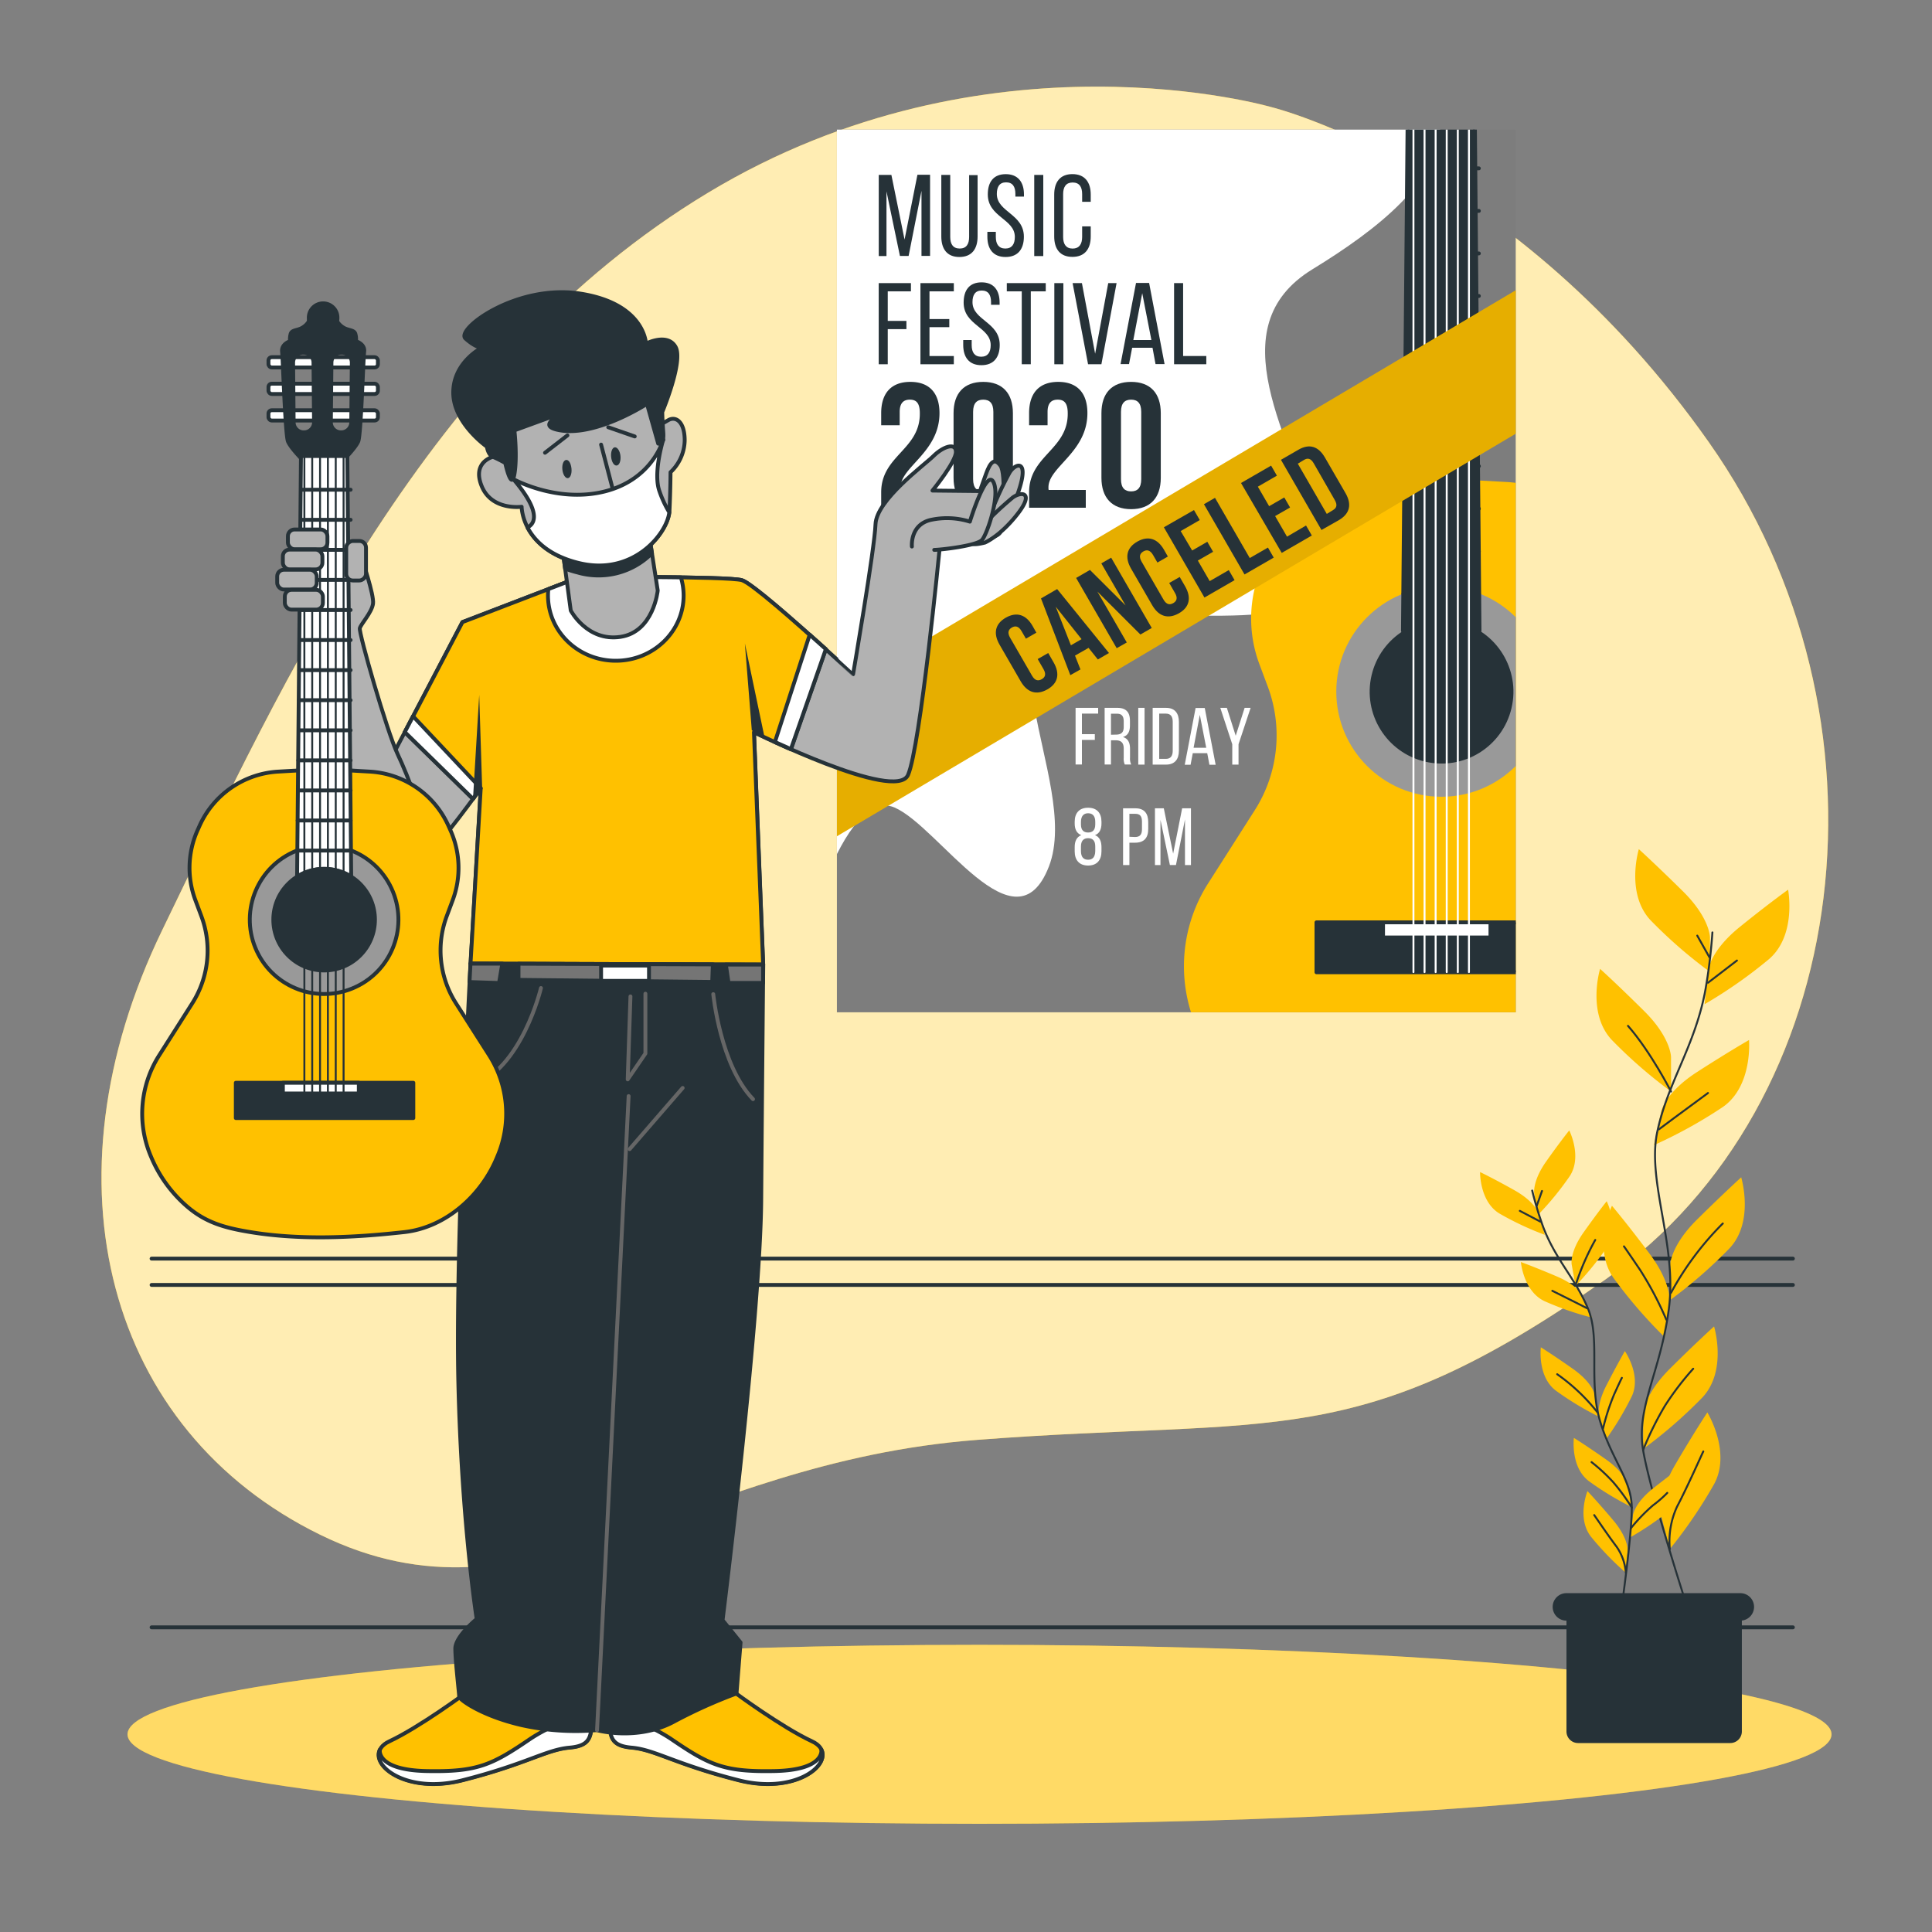 <svg xmlns="http://www.w3.org/2000/svg" xmlns:xlink="http://www.w3.org/1999/xlink" viewBox="0 0 500 500"><rect x="0" y="0" width="500" height="500" fill="#808080" stroke="none"/><defs><clipPath id="freepik--clip-path--inject-7"><rect x="216.59" y="33.55" width="175.68" height="228.43" style="fill:#7d7d7d"></rect></clipPath></defs><g id="freepik--background-simple--inject-7"><path d="M329.22,27.77s-73.45-21.63-146,22.12S73.73,175.21,42,240.67,27.85,370.24,82.82,397.17s92.77-18.6,170.17-24.54,98.14,3.72,162.63-41.6,76.76-145.46,26.59-216.64S329.22,27.77,329.22,27.77Z" style="fill:#FFC100"></path><path d="M329.22,27.77s-73.45-21.63-146,22.12S73.73,175.21,42,240.67,27.85,370.24,82.82,397.17s92.77-18.6,170.17-24.54,98.14,3.72,162.63-41.6,76.76-145.46,26.59-216.64S329.22,27.77,329.22,27.77Z" style="fill:#fff;opacity:0.7"></path></g><g id="freepik--Floor--inject-7"><ellipse cx="253.5" cy="448.84" rx="220.5" ry="23.16" style="fill:#FFC100"></ellipse><ellipse cx="253.5" cy="448.84" rx="220.5" ry="23.16" style="fill:#fff;opacity:0.4"></ellipse></g><g id="freepik--Poster--inject-7"><line x1="39.23" y1="421.15" x2="464" y2="421.15" style="fill:none;stroke:#263238;stroke-linecap:round;stroke-linejoin:round"></line><line x1="39.23" y1="332.54" x2="464" y2="332.54" style="fill:none;stroke:#263238;stroke-linecap:round;stroke-linejoin:round"></line><line x1="39.23" y1="325.73" x2="464" y2="325.73" style="fill:none;stroke:#263238;stroke-linecap:round;stroke-linejoin:round"></line><rect x="216.59" y="33.55" width="175.68" height="228.43" style="fill:#7d7d7d"></rect><g style="clip-path:url(#freepik--clip-path--inject-7)"><path d="M339.66,69.69c16.81-10.3,33.27-23.07,33.12-37.74H213.41V228.24c3.65-9.3,10.41-22.62,18.14-19.24,11.61,5.08,31.2,37.73,39.91,15.24s-23.22-65.3,13.78-65.3,64.58,5.08,56.6-20.32S315,84.79,339.66,69.69Z" style="fill:#fff"></path><path d="M235.15,66.24H232.9l-3.48-16.71V66.27h-2v-21h3.27L234.1,62l3.33-16.77h3.27v21h-2.22V49.38Z" style="fill:#263238"></path><path d="M245.92,61.32c0,1.89.75,3,2.46,3s2.43-1.14,2.43-3v-16H253V61.2c0,3.18-1.47,5.31-4.71,5.31s-4.68-2.13-4.68-5.31V45.27h2.31Z" style="fill:#263238"></path><path d="M265,50.31v.57h-2.22v-.69c0-1.89-.72-3-2.4-3s-2.4,1.11-2.4,3c0,4.71,7,5.16,7,11.07,0,3.18-1.53,5.25-4.74,5.25s-4.71-2.07-4.71-5.25V60h2.19v1.32c0,1.89.78,3,2.46,3s2.46-1.11,2.46-3c0-4.68-7-5.13-7-11,0-3.24,1.5-5.25,4.65-5.25S265,47.13,265,50.31Z" style="fill:#263238"></path><path d="M270,45.27v21h-2.34v-21Z" style="fill:#263238"></path><path d="M282.28,50.34v1.89h-2.22v-2c0-1.89-.75-3-2.46-3s-2.46,1.14-2.46,3v11.1c0,1.89.78,3,2.46,3s2.46-1.14,2.46-3V58.59h2.22V61.2c0,3.18-1.5,5.28-4.74,5.28s-4.71-2.1-4.71-5.28V50.34c0-3.18,1.5-5.28,4.71-5.28S282.28,47.16,282.28,50.34Z" style="fill:#263238"></path><path d="M234.58,83.05v2.13h-4.83v9.09h-2.34v-21h8.34V75.4h-6v7.65Z" style="fill:#263238"></path><path d="M245.68,82.57v2.1h-5.13v7.47h6.3v2.13h-8.64v-21h8.64V75.4h-6.3v7.17Z" style="fill:#263238"></path><path d="M258.7,78.31v.57h-2.22v-.69c0-1.89-.72-3-2.4-3s-2.4,1.11-2.4,3c0,4.71,7.05,5.16,7.05,11.07,0,3.18-1.53,5.25-4.74,5.25s-4.71-2.07-4.71-5.25V88h2.19v1.32c0,1.89.78,3,2.46,3s2.46-1.11,2.46-3c0-4.68-7-5.13-7-11,0-3.24,1.5-5.25,4.65-5.25S258.7,75.13,258.7,78.31Z" style="fill:#263238"></path><path d="M264.43,94.27V75.4h-3.87V73.27h10.08V75.4h-3.87V94.27Z" style="fill:#263238"></path><path d="M275.2,73.27v21h-2.34v-21Z" style="fill:#263238"></path><path d="M280,73.27l3.42,18.27,3.39-18.27h2.16l-3.93,21h-3.45l-4-21Z" style="fill:#263238"></path><path d="M293,90l-.81,4.23H290l4-21h3.39l4,21h-2.34L298.27,90Zm.3-2h4.68l-2.37-12.12Z" style="fill:#263238"></path><path d="M303.85,94.27v-21h2.34V92.14h6v2.13Z" style="fill:#263238"></path><path d="M235.46,103.43c-1.61,0-2.62.87-2.62,3.17v3.45h-4.79v-3.13c0-5.15,2.58-8.09,7.55-8.09s7.54,2.94,7.54,8.09c0,10.12-10.07,13.9-10.07,19.19a4,4,0,0,0,0,.69h9.57v4.6H228.05v-4c0-9.48,10-11,10-20.33C238.08,104.21,237.07,103.43,235.46,103.43Z" style="fill:#263238"></path><path d="M246.78,106.92c0-5.15,2.71-8.09,7.68-8.09s7.68,2.94,7.68,8.09v16.75c0,5.15-2.71,8.1-7.68,8.1s-7.68-3-7.68-8.1ZM251.84,124c0,2.3,1,3.17,2.62,3.17s2.62-.87,2.62-3.17V106.6c0-2.3-1-3.17-2.62-3.17s-2.62.87-2.62,3.17Z" style="fill:#263238"></path><path d="M273.73,103.43c-1.61,0-2.62.87-2.62,3.17v3.45h-4.78v-3.13c0-5.15,2.57-8.09,7.54-8.09s7.55,2.94,7.55,8.09c0,10.12-10.08,13.9-10.08,19.19a3.21,3.21,0,0,0,.05.69H281v4.6H266.33v-4c0-9.48,10-11,10-20.33C276.35,104.21,275.34,103.43,273.73,103.43Z" style="fill:#263238"></path><path d="M285.05,106.92c0-5.15,2.71-8.09,7.68-8.09s7.68,2.94,7.68,8.09v16.75c0,5.15-2.71,8.1-7.68,8.1s-7.68-3-7.68-8.1ZM290.11,124c0,2.3,1,3.17,2.62,3.17s2.62-.87,2.62-3.17V106.6c0-2.3-1-3.17-2.62-3.17s-2.62.87-2.62,3.17Z" style="fill:#263238"></path><path d="M433.45,228.61l-12.1-19a36,36,0,0,1-3.35-32l2.17-5.81a33.69,33.69,0,0,0-.87-25.67l-.75-1.65a33.67,33.67,0,0,0-28.75-19.75L376.09,124H370l-13.71.79a33.67,33.67,0,0,0-28.75,19.75l-.75,1.65a33.69,33.69,0,0,0-.87,25.67l2.17,5.81a36,36,0,0,1-3.35,32l-12.11,19a39.85,39.85,0,0,0-3.17,36.69l.22.53a48.89,48.89,0,0,0,13.41,18.38c6.57,5.56,13.17,7.49,21.64,9,18.83,3.27,38.8,2.31,57.73.2,15.25-1.7,28.36-13.54,34-27.54l.22-.53A39.84,39.84,0,0,0,433.45,228.61Z" style="fill:#FFC100"></path><circle cx="373.04" cy="178.99" r="27.21" style="fill:#999"></circle><path d="M384.7-32.83a6.86,6.86,0,0,0-.16-2.49c-.33-1.83-2.82-1.33-4.65-2.66a6.88,6.88,0,0,1-2.05-2.1,6.4,6.4,0,0,0,.08-.89,5.45,5.45,0,0,0-5.23-5.64A5.46,5.46,0,0,0,367.46-41a6,6,0,0,0,.08.86A6.78,6.78,0,0,1,365.47-38c-1.82,1.33-4.31.83-4.65,2.66a6.86,6.86,0,0,0-.16,2.49s-3.32,1-3,3.82,1.16,30.37,2.16,32.86,6.47,8.14,8.46,9.63c1.25.94,3.15.7,4.39.39,1.25.31,3.14.55,4.39-.39,2-1.49,7.47-7.14,8.46-9.63s1.83-30,2.16-32.86S384.7-32.83,384.7-32.83ZM365.75.53h-.15a3.65,3.65,0,0,1-3.69-3.61l-.2-21.87a3.64,3.64,0,0,1,3.61-3.68h.15A3.66,3.66,0,0,1,369.16-25l.21,21.86A3.66,3.66,0,0,1,365.75.53ZM383-3.08A3.65,3.65,0,0,1,379.27.53h-.15a3.65,3.65,0,0,1-3.61-3.69l.2-21.86a3.66,3.66,0,0,1,3.69-3.62h.15a3.64,3.64,0,0,1,3.62,3.68Z" style="fill:#263238;stroke:#263238;stroke-linecap:round;stroke-linejoin:round"></path><path d="M373,160.39a18.5,18.5,0,0,1,9.9,2.87l-1.41-154h-17l-1.41,154A18.5,18.5,0,0,1,373,160.39Z" style="fill:#263238;stroke:#263238;stroke-linecap:round;stroke-linejoin:round"></path><circle cx="373.04" cy="178.99" r="18.6" transform="translate(113.74 501.41) rotate(-76.82)" style="fill:#263238"></circle><rect x="340.7" y="238.7" width="65" height="12.92" style="fill:#263238;stroke:#263238;stroke-linecap:round;stroke-linejoin:round"></rect><rect x="357.93" y="238.7" width="27.8" height="3.92" style="fill:#fff;stroke:#263238;stroke-linecap:round;stroke-linejoin:round"></rect><line x1="364.7" y1="21.55" x2="382.73" y2="21.55" style="fill:none;stroke:#263238;stroke-linecap:round;stroke-linejoin:round"></line><line x1="364.57" y1="32.56" x2="382.73" y2="32.56" style="fill:none;stroke:#263238;stroke-linecap:round;stroke-linejoin:round"></line><line x1="364.45" y1="43.57" x2="382.73" y2="43.57" style="fill:none;stroke:#263238;stroke-linecap:round;stroke-linejoin:round"></line><line x1="364.33" y1="54.58" x2="382.73" y2="54.58" style="fill:none;stroke:#263238;stroke-linecap:round;stroke-linejoin:round"></line><line x1="364.21" y1="65.59" x2="382.73" y2="65.59" style="fill:none;stroke:#263238;stroke-linecap:round;stroke-linejoin:round"></line><line x1="364.08" y1="76.6" x2="382.73" y2="76.6" style="fill:none;stroke:#263238;stroke-linecap:round;stroke-linejoin:round"></line><line x1="363.96" y1="87.61" x2="382.73" y2="87.61" style="fill:none;stroke:#263238;stroke-linecap:round;stroke-linejoin:round"></line><line x1="363.84" y1="98.62" x2="382.73" y2="98.62" style="fill:none;stroke:#263238;stroke-linecap:round;stroke-linejoin:round"></line><line x1="363.72" y1="109.63" x2="382.73" y2="109.63" style="fill:none;stroke:#263238;stroke-linecap:round;stroke-linejoin:round"></line><line x1="363.59" y1="120.64" x2="382.73" y2="120.64" style="fill:none;stroke:#263238;stroke-linecap:round;stroke-linejoin:round"></line><line x1="363.47" y1="131.65" x2="382.73" y2="131.65" style="fill:none;stroke:#263238;stroke-linecap:round;stroke-linejoin:round"></line><line x1="363.35" y1="142.67" x2="382.73" y2="142.67" style="fill:none;stroke:#263238;stroke-linecap:round;stroke-linejoin:round"></line><line x1="363.22" y1="153.68" x2="382.73" y2="153.68" style="fill:none;stroke:#263238;stroke-linecap:round;stroke-linejoin:round"></line><line x1="365.8" y1="9.77" x2="365.8" y2="251.58" style="fill:none;stroke:#fff;stroke-linecap:round;stroke-linejoin:round;stroke-width:0.5px"></line><line x1="368.67" y1="9.77" x2="368.67" y2="251.58" style="fill:none;stroke:#fff;stroke-linecap:round;stroke-linejoin:round;stroke-width:0.5px"></line><line x1="371.54" y1="9.77" x2="371.54" y2="251.58" style="fill:none;stroke:#fff;stroke-linecap:round;stroke-linejoin:round;stroke-width:0.5px"></line><line x1="374.41" y1="9.77" x2="374.41" y2="251.58" style="fill:none;stroke:#fff;stroke-linecap:round;stroke-linejoin:round;stroke-width:0.5px"></line><line x1="377.28" y1="9.77" x2="377.28" y2="251.58" style="fill:none;stroke:#fff;stroke-linecap:round;stroke-linejoin:round;stroke-width:0.5px"></line><line x1="380.16" y1="9.77" x2="380.16" y2="251.58" style="fill:none;stroke:#fff;stroke-linecap:round;stroke-linejoin:round;stroke-width:0.5px"></line><path d="M283.34,190v1.49H280v6.36h-1.64V183.19h5.84v1.49H280V190Z" style="fill:#fff"></path><path d="M289.16,183.19c2.31,0,3.27,1.17,3.27,3.36v1.19c0,1.62-.56,2.63-1.82,3,1.34.4,1.84,1.49,1.84,3.06v2.29a3.58,3.58,0,0,0,.3,1.76h-1.66a3.81,3.81,0,0,1-.27-1.78v-2.31c0-1.66-.78-2.18-2.15-2.18h-1.15v6.27h-1.64V183.19Zm-.42,6.93c1.3,0,2.08-.42,2.08-2v-1.41c0-1.32-.49-2-1.7-2h-1.6v5.44Z" style="fill:#fff"></path><path d="M296.21,183.19v14.69h-1.63V183.19Z" style="fill:#fff"></path><path d="M301.76,183.19c2.28,0,3.34,1.38,3.34,3.65v7.41c0,2.25-1.06,3.63-3.34,3.63h-3.45V183.19Zm0,13.2c1.17,0,1.74-.73,1.74-2.08v-7.55c0-1.35-.57-2.08-1.77-2.08H300v11.71Z" style="fill:#fff"></path><path d="M308.69,194.92l-.57,3h-1.51l2.81-14.69h2.37l2.82,14.69H313l-.57-3Zm.21-1.4h3.27L310.51,185Z" style="fill:#fff"></path><path d="M318.91,192.61l-3.1-9.42h1.7l2.29,7.22,2.31-7.22h1.55l-3.13,9.42v5.27h-1.62Z" style="fill:#fff"></path><path d="M285.06,212.67v.46c0,1.49-.52,2.59-1.68,3,1.22.48,1.68,1.63,1.68,3.1v1.1c0,2.26-1.17,3.67-3.46,3.67s-3.47-1.41-3.47-3.67v-1.1c0-1.49.47-2.6,1.7-3.1-1.19-.46-1.7-1.54-1.7-3v-.46c0-2.27,1.2-3.63,3.47-3.63S285.06,210.4,285.06,212.67Zm-5.31,0v.72c0,1.43.69,2.06,1.85,2.06s1.85-.63,1.85-2.06v-.72c0-1.51-.7-2.2-1.85-2.2S279.75,211.2,279.75,212.71Zm0,6.37v1.23c0,1.52.67,2.23,1.85,2.23s1.82-.71,1.85-2.23v-1.23c0-1.43-.63-2.12-1.85-2.12S279.75,217.65,279.75,219.08Z" style="fill:#fff"></path><path d="M293.86,209.19c2.31,0,3.3,1.36,3.3,3.59v1.76c0,2.33-1.09,3.55-3.42,3.55h-1.45v5.79h-1.64V209.19Zm-.12,7.43c1.21,0,1.8-.57,1.8-2v-2c0-1.34-.48-2-1.68-2h-1.57v5.94Z" style="fill:#fff"></path><path d="M304.34,223.86h-1.57l-2.44-11.69v11.71H298.9V209.19h2.29l2.42,11.73,2.33-11.73h2.28v14.69h-1.55V212.06Z" style="fill:#fff"></path><rect x="173.86" y="132.09" width="254.69" height="31.93" transform="matrix(0.86, -0.51, 0.51, 0.86, -33.41, 174.01)" style="fill:#FFC100"></rect><rect x="173.86" y="132.09" width="254.69" height="31.93" transform="matrix(0.86, -0.51, 0.51, 0.86, -33.41, 174.01)" style="opacity:0.1"></rect><path d="M271.28,169l1.39,2.42c1.68,2.91,1.19,5.41-1.62,7s-5.22.8-6.9-2.11l-5.46-9.46c-1.68-2.91-1.18-5.41,1.62-7s5.22-.8,6.9,2.11l1,1.77-2.7,1.56-1.13-1.95c-.75-1.3-1.6-1.46-2.51-.94s-1.2,1.35-.45,2.65l5.67,9.82c.75,1.3,1.6,1.43,2.51.91s1.2-1.32.45-2.62l-1.5-2.6Z" style="fill:#263238"></path><path d="M287,169l-2.88,1.67-2.4-3-3.51,2,1.41,3.58L277,174.73l-7.59-19.86,4.18-2.42Zm-9.85-2,2.75-1.59-6.68-8.4Z" style="fill:#263238"></path><path d="M284,153.1l7.61,13.17L289,167.75l-10.5-18.18,3.58-2.07,9.22,9.19-6.28-10.89,2.55-1.47,10.5,18.19-2.94,1.69Z" style="fill:#263238"></path><path d="M305.31,149.32l1.39,2.41c1.68,2.91,1.19,5.42-1.62,7s-5.22.79-6.9-2.12l-5.46-9.45c-1.68-2.91-1.18-5.41,1.62-7s5.22-.8,6.9,2.11l1,1.76-2.7,1.56-1.12-1.94c-.75-1.3-1.61-1.47-2.52-.94s-1.2,1.35-.45,2.65l5.67,9.82c.75,1.29,1.6,1.43,2.51.91s1.21-1.33.46-2.62l-1.5-2.6Z" style="fill:#263238"></path><path d="M308.53,142.47l3.92-2.26,1.5,2.59L310,145.07l3.07,5.32,4.94-2.85,1.5,2.6-7.8,4.5-10.5-18.18L309,132l1.5,2.59-4.94,2.85Z" style="fill:#263238"></path><path d="M311.58,130.49l2.86-1.65,9,15.58,4.7-2.71,1.5,2.6-7.56,4.36Z" style="fill:#263238"></path><path d="M328.45,131l3.92-2.26,1.5,2.6L330,133.56l3.08,5.33L338,136l1.5,2.59-7.79,4.5L321.17,125l7.79-4.5,1.5,2.6-4.93,2.85Z" style="fill:#263238"></path><path d="M331.51,119l4.52-2.61c2.86-1.65,5.17-.88,6.85,2l5.32,9.2c1.68,2.91,1.19,5.3-1.67,7L342,137.16Zm4.36,1,7.5,13L345,132c.91-.53,1.18-1.31.43-2.61L340,119.92c-.75-1.3-1.56-1.45-2.47-.92Z" style="fill:#263238"></path></g></g><g id="freepik--Plants--inject-7"><path d="M442.54,242.58s0-5-7-11.91-11.41-10.91-11.41-10.91-3.47,11.41,3,18.36a122.33,122.33,0,0,0,15.38,13.39Z" style="fill:#FFC100"></path><path d="M432.46,273.56s0-5-6.95-11.9-11.41-10.92-11.41-10.92-3.47,11.41,3,18.36a122.33,122.33,0,0,0,15.38,13.39Z" style="fill:#FFC100"></path><path d="M442.1,251s.52-4.93,8.16-11.11,12.5-9.64,12.5-9.64,2.25,11.71-4.9,17.93a121.52,121.52,0,0,1-16.7,11.7Z" style="fill:#FFC100"></path><path d="M429.92,287.62s1-4.85,9.29-10.19,13.44-8.28,13.44-8.28,1,11.88-6.75,17.32a122.13,122.13,0,0,1-17.85,9.88Z" style="fill:#FFC100"></path><path d="M432.21,327.51s0-5,7-11.91,11.41-10.91,11.41-10.91,3.47,11.41-3,18.35a121.9,121.9,0,0,1-15.38,13.4Z" style="fill:#FFC100"></path><path d="M432.1,337.25s.7-4.92-5.18-12.78-9.75-12.42-9.75-12.42-5.06,10.8.34,18.59a122.21,122.21,0,0,0,13.32,15.44Z" style="fill:#FFC100"></path><path d="M425.25,366.1s0-5,6.94-11.9,11.41-10.92,11.41-10.92,3.48,11.41-3,18.36A122.33,122.33,0,0,1,425.25,375Z" style="fill:#FFC100"></path><path d="M429.89,392.26s-1.26-4.79,3.7-13.27,8.27-13.45,8.27-13.45,6.25,10.16,1.77,18.51a122.27,122.27,0,0,1-11.48,16.85Z" style="fill:#FFC100"></path><path d="M443.17,241.31a140.51,140.51,0,0,1-1.91,15.4c-2.74,14.19-9.6,23.34-12.35,36.15s5.14,29.32,3,45.77-8.52,25.61-6.69,36.59,11.44,40.72,11.44,40.72" style="fill:none;stroke:#263238;stroke-linecap:round;stroke-linejoin:round;stroke-width:0.5px"></path><line x1="442.03" y1="254.33" x2="449.52" y2="248.58" style="fill:none;stroke:#263238;stroke-linecap:round;stroke-linejoin:round;stroke-width:0.5px"></line><line x1="442.38" y1="247.71" x2="439.25" y2="242.14" style="fill:none;stroke:#263238;stroke-linecap:round;stroke-linejoin:round;stroke-width:0.5px"></line><path d="M429.33,292.27s6.26-4.7,12.7-9.4" style="fill:none;stroke:#263238;stroke-linecap:round;stroke-linejoin:round;stroke-width:0.5px"></path><path d="M432.46,282.49s-5.22-10.24-11.14-17" style="fill:none;stroke:#263238;stroke-linecap:round;stroke-linejoin:round;stroke-width:0.5px"></path><path d="M432.46,334.57a77.31,77.31,0,0,1,13.4-17.93" style="fill:none;stroke:#263238;stroke-linecap:round;stroke-linejoin:round;stroke-width:0.5px"></path><path d="M431.24,341.53a86.91,86.91,0,0,0-6.79-12.88c-3.65-5.4-4.17-6.09-4.17-6.09" style="fill:none;stroke:#263238;stroke-linecap:round;stroke-linejoin:round;stroke-width:0.5px"></path><path d="M425.25,375.22a83,83,0,0,1,5.64-11.41,73.9,73.9,0,0,1,7.31-9.58" style="fill:none;stroke:#263238;stroke-linecap:round;stroke-linejoin:round;stroke-width:0.5px"></path><path d="M432.15,400.9a21.3,21.3,0,0,1,1.88-11c2.61-5,5.57-11.66,6.78-14.27" style="fill:none;stroke:#263238;stroke-linecap:round;stroke-linejoin:round;stroke-width:0.5px"></path><path d="M397.06,308.85s-.54-3.11,3.06-8.22,6-8.08,6-8.08,3.42,6.78.13,11.83A77.32,77.32,0,0,1,398,314.45Z" style="fill:#FFC100"></path><path d="M406.74,327.19s-.54-3.12,3.07-8.22,6-8.09,6-8.09,3.41,6.78.12,11.84a77.65,77.65,0,0,1-8.19,10.06Z" style="fill:#FFC100"></path><path d="M398.25,314.1s-.86-3-6.32-6.07-8.89-4.7-8.89-4.7-.14,7.59,5,10.72a77.51,77.51,0,0,0,11.75,5.52Z" style="fill:#FFC100"></path><path d="M409.86,335.72s-1.18-2.92-6.93-5.37-9.33-3.74-9.33-3.74.66,7.56,6.12,10.13A77.52,77.52,0,0,0,412,341Z" style="fill:#FFC100"></path><path d="M412.75,361s-.54-3.11-5.64-6.71-8.34-5.61-8.34-5.61-.94,7.53,3.85,11.19a78.29,78.29,0,0,0,11.1,6.73Z" style="fill:#FFC100"></path><path d="M413.88,367.08s-1-3,1.87-8.57,4.76-8.85,4.76-8.85,4.34,6.22,1.8,11.7a78.15,78.15,0,0,1-6.67,11.13Z" style="fill:#FFC100"></path><path d="M422.6,392.17s.36-3.13,5.25-7,8-6.07,8-6.07,1.37,7.46-3.21,11.39a77.64,77.64,0,0,1-10.7,7.35Z" style="fill:#FFC100"></path><path d="M421.31,384.43s-.54-3.11-5.65-6.71-8.34-5.6-8.34-5.6-.94,7.53,3.86,11.18a77.23,77.23,0,0,0,11.1,6.73Z" style="fill:#FFC100"></path><path d="M421.24,401.34s.27-3.14-3.76-7.92-6.65-7.53-6.65-7.53-2.82,7,.9,11.79a77.71,77.71,0,0,0,9,9.33Z" style="fill:#FFC100"></path><path d="M396.53,308.12a90.66,90.66,0,0,0,2.86,9.46c3.26,8.59,8.56,13.59,11.67,21.32s0,18.94,3.07,29,8.12,15.14,8.17,22.22-2.75,26.78-2.75,26.78" style="fill:none;stroke:#263238;stroke-linecap:round;stroke-linejoin:round;stroke-width:0.5px"></path><line x1="398.65" y1="316.16" x2="393.33" y2="313.37" style="fill:none;stroke:#263238;stroke-linecap:round;stroke-linejoin:round;stroke-width:0.5px"></line><line x1="397.71" y1="312.05" x2="399.07" y2="308.22" style="fill:none;stroke:#263238;stroke-linecap:round;stroke-linejoin:round;stroke-width:0.5px"></line><path d="M410.74,338.58s-4.44-2.27-9-4.52" style="fill:none;stroke:#263238;stroke-linecap:round;stroke-linejoin:round;stroke-width:0.5px"></path><path d="M407.71,332.78a63.28,63.28,0,0,1,5.14-11.88" style="fill:none;stroke:#263238;stroke-linecap:round;stroke-linejoin:round;stroke-width:0.5px"></path><path d="M413.36,365.44A49.35,49.35,0,0,0,403,355.65" style="fill:none;stroke:#263238;stroke-linecap:round;stroke-linejoin:round;stroke-width:0.5px"></path><path d="M414.88,369.67a56.61,56.61,0,0,1,2.86-8.81c1.71-3.78,2-4.27,2-4.27" style="fill:none;stroke:#263238;stroke-linecap:round;stroke-linejoin:round;stroke-width:0.5px"></path><path d="M422.06,395.52a45.78,45.78,0,0,1,5.72-5.93,31,31,0,0,0,3.71-3.23" style="fill:none;stroke:#263238;stroke-linecap:round;stroke-linejoin:round;stroke-width:0.5px"></path><path d="M422.3,390.15a53.13,53.13,0,0,0-4.78-6.54,46,46,0,0,0-5.62-5.21" style="fill:none;stroke:#263238;stroke-linecap:round;stroke-linejoin:round;stroke-width:0.5px"></path><path d="M420.76,407a13.48,13.48,0,0,0-2.37-6.69c-2.18-2.88-4.76-6.71-5.81-8.21" style="fill:none;stroke:#263238;stroke-linecap:round;stroke-linejoin:round;stroke-width:0.5px"></path><path d="M405.36,413.49h45.43a0,0,0,0,1,0,0v34.61a3,3,0,0,1-3,3H408.4a3,3,0,0,1-3-3V413.49A0,0,0,0,1,405.36,413.49Z" style="fill:#263238"></path><path d="M450.39,419.42h-45a3.56,3.56,0,0,1-3.56-3.56h0a3.55,3.55,0,0,1,3.56-3.55h45a3.55,3.55,0,0,1,3.56,3.55h0A3.56,3.56,0,0,1,450.39,419.42Z" style="fill:#263238"></path></g><g id="freepik--Character--inject-7"><path d="M150,149.36,119.68,161,96.19,205.83s.27,11.61,5.54,14,7.13,1.85,9.5.53S124.43,204,124.43,204l-2.64,45.39,75.73.26-2.38-60.16s36.68,18.21,39.85,11.08S243.17,142,243.17,142s15.2-2,15.73-4.36,1.58-15,0-17.15-2.64-.79-3.7,2.11-1.58,4.49-1.58,4.49l-12.3-.13s6.07-7.39,6.07-10-3.43-1.31-5.81,1.06-14.77,11.35-15,17.68-5.8,38.79-5.8,38.79S195.67,151.21,192,150.15,150,149.36,150,149.36Z" style="fill:#b2b2b2;stroke:#263238;stroke-linecap:round;stroke-linejoin:round"></path><path d="M192,150.15c-3.7-1.05-42-.79-42-.79L119.68,161l-14.92,28.49,17.65,17.28c1.21-1.64,2-2.76,2-2.76l-2.64,45.39,75.73.26-2.38-60.16s4.06,2,9.58,4.43l9-25.87C206,161.07,194.4,150.84,192,150.15Z" style="fill:#FFC100;stroke:#263238;stroke-linecap:round;stroke-linejoin:round"></path><path d="M150,149.36l-8.09,3.1a14.93,14.93,0,0,0-.09,1.65c0,9.33,7.86,16.89,17.55,16.89s17.55-7.56,17.55-16.89a16.4,16.4,0,0,0-.7-4.68C164.29,149.26,150,149.36,150,149.36Z" style="fill:#fff;stroke:#263238;stroke-linecap:round;stroke-linejoin:round"></path><path d="M104.76,189.46l17.65,17.28c1.21-1.64,2-2.76,2-2.76L106.9,185.37Z" style="fill:#fff;stroke:#263238;stroke-linecap:round;stroke-linejoin:round"></path><path d="M213.73,168l-4.18-3.74-9,27.76c1.24.56,2.62,1.19,4.13,1.85Z" style="fill:#fff;stroke:#263238;stroke-linecap:round;stroke-linejoin:round"></path><polygon points="194.56 188.96 192.77 166.51 197.84 190.7 195.14 189.47 194.56 188.96" style="fill:#263238"></polygon><polygon points="124.79 204.15 124.02 179.84 122.41 206.74 124.79 204.15" style="fill:#263238"></polygon><path d="M145.25,139.69,147.71,158s4.24,8.1,12.85,6.82,9.66-12,9.66-12L167.61,136S154.69,143.53,145.25,139.69Z" style="fill:#b2b2b2;stroke:#263238;stroke-linecap:round;stroke-linejoin:round"></path><path d="M168.73,143.18,167.61,136s-12.92,7.49-22.36,3.65l1,7.51a29.26,29.26,0,0,0,3.23,1A19.47,19.47,0,0,0,168.73,143.18Z" style="fill:#263238;stroke:#263238;stroke-linecap:round;stroke-linejoin:round"></path><path d="M127.59,118.22s-5.54,1.32-2.9,7.66S135,131.15,135,131.15s0,10.82,14.51,14.52,23.49-7.92,23.75-13.46.27-10,.27-10A11.62,11.62,0,0,0,177.2,114c0-5-2.38-6.33-4.22-5.28l-1.85,1.06s-1.85-5.28-3.17-9-18.47-4.75-28-.53-12.4,8.18-12.4,11.08Z" style="fill:#b2b2b2;stroke:#263238;stroke-linecap:round;stroke-linejoin:round"></path><path d="M171.59,114l.07-.23Z" style="fill:none;stroke:#263238;stroke-linecap:round;stroke-linejoin:round"></path><path d="M173.21,132.59a28.62,28.62,0,0,1-2.61-5.66c-1.43-4.31.6-11.64,1-13-.45,1.46-3.61,10.32-15,13.23-12.4,3.16-23.75-3.17-23.75-3.17,8,9.36,5,11.89,3.65,12.49,1.72,3.28,5.33,7.2,13,9.15C163.69,149.28,172.57,138.26,173.21,132.59Z" style="fill:#fff;stroke:#263238;stroke-linecap:round;stroke-linejoin:round"></path><path d="M147.9,121.27c.13,1.31-.29,2.42-.94,2.48s-1.29-.94-1.42-2.24.29-2.42,1-2.48S147.77,120,147.9,121.27Z" style="fill:#263238"></path><path d="M160.58,118c.13,1.31-.3,2.42-1,2.48s-1.29-.94-1.42-2.24.3-2.42.95-2.48S160.44,116.66,160.58,118Z" style="fill:#263238"></path><line x1="141.05" y1="117.17" x2="146.85" y2="112.68" style="fill:none;stroke:#263238;stroke-linecap:round;stroke-linejoin:round"></line><line x1="157.41" y1="110.57" x2="164.27" y2="112.95" style="fill:none;stroke:#263238;stroke-linecap:round;stroke-linejoin:round"></line><line x1="155.56" y1="115.06" x2="158.46" y2="126.14" style="fill:none;stroke:#263238;stroke-linecap:round;stroke-linejoin:round"></line><path d="M167.17,88.93S166.91,78.64,150.28,76s-32.45,9.23-29.81,11.61S124.69,90,124.69,90s-7.39,3.69-7.39,11.61,8.71,14,8.71,14,.26,2.11,1.58,2.63a32.34,32.34,0,0,1,3.17,1.59s1.58,7.39,2.37,2.9,0-11.35,0-11.35l19.53-7.12s-17.15,5.54-7.65,7.12,22.43-6.86,22.43-6.86l2.9,10.29s1.58.53,1.32-2.9-.27-5.28-.27-5.28,5.55-13.19,3.43-16.88S167.17,88.93,167.17,88.93Z" style="fill:#263238;stroke:#263238;stroke-linecap:round;stroke-linejoin:round"></path><path d="M120.73,438s-12.14,9-20,12.67,2.37,14.25,19,10,21.63-7.91,27.7-8.44,5.81-3.43,5.54-9.76S124.43,435.39,120.73,438Z" style="fill:#FFC100;stroke:#263238;stroke-linecap:round;stroke-linejoin:round"></path><path d="M110.44,458.35c-13.19-.26-12.14-5.54-12.14-5.54h0c-2.21,4.48,7.32,11.5,21.4,7.92,16.62-4.22,21.63-7.91,27.7-8.44,5.68-.49,5.81-3.07,5.59-8.58a42.52,42.52,0,0,0-15.61,6.21C127.33,456.77,123.63,458.61,110.44,458.35Z" style="fill:#fff;stroke:#263238;stroke-linecap:round;stroke-linejoin:round"></path><path d="M190.13,438s12.14,9,20.05,12.67-2.37,14.25-19,10-21.63-7.91-27.7-8.44-5.81-3.43-5.54-9.76S186.43,435.39,190.13,438Z" style="fill:#FFC100;stroke:#263238;stroke-linecap:round;stroke-linejoin:round"></path><path d="M200.42,458.35c13.19-.26,12.14-5.54,12.14-5.54h0c2.21,4.48-7.32,11.5-21.4,7.92-16.62-4.22-21.63-7.91-27.7-8.44-5.68-.49-5.81-3.07-5.59-8.58a42.63,42.63,0,0,1,15.62,6.21C183.53,456.77,187.23,458.61,200.42,458.35Z" style="fill:#fff;stroke:#263238;stroke-linecap:round;stroke-linejoin:round"></path><path d="M121.79,249.37s-4,72.3-3.17,108.45S123.37,419,123.37,419s-5.54,4.49-5.54,7.66,1,11.61,1,12.4,5.81,5,16.1,7.39a64.47,64.47,0,0,0,19.53,1.31s10.29,2.91,19.79-2.11a130.13,130.13,0,0,1,16.36-7.38l1.05-13.2L187,419.3s9.77-78.11,10-108.72.53-60.95.53-60.95Z" style="fill:#263238;stroke:#263238;stroke-linecap:round;stroke-linejoin:round"></path><path d="M188.55,254.38h8.93c0-3,0-4.75,0-4.75l-9.63,0Z" style="fill:#757575;stroke:#263238;stroke-linecap:round;stroke-linejoin:round"></path><path d="M130,249.39l-8.24,0s-.1,1.72-.25,4.76l7.64.25Z" style="fill:#757575;stroke:#263238;stroke-linecap:round;stroke-linejoin:round"></path><polygon points="184.49 249.59 134.19 249.41 134.19 253.59 184.32 254.12 184.49 249.59" style="fill:#757575;stroke:#263238;stroke-linecap:round;stroke-linejoin:round"></polygon><rect x="155.56" y="249.89" width="12.4" height="3.96" style="fill:#fff;stroke:#263238;stroke-linecap:round;stroke-linejoin:round"></rect><line x1="162.69" y1="283.67" x2="154.51" y2="447.79" style="fill:none;stroke:#666;stroke-linecap:round;stroke-linejoin:round"></line><line x1="162.95" y1="297.39" x2="176.67" y2="281.56" style="fill:none;stroke:#666;stroke-linecap:round;stroke-linejoin:round"></line><path d="M140,255.7s-5,21.11-17.94,25.33" style="fill:none;stroke:#666;stroke-linecap:round;stroke-linejoin:round"></path><path d="M184.59,257.28s1.84,18.47,10.29,27.18" style="fill:none;stroke:#666;stroke-linecap:round;stroke-linejoin:round"></path><polyline points="163.16 257.87 162.45 279.34 167.03 272.65 167.03 257.17" style="fill:none;stroke:#666;stroke-linecap:round;stroke-linejoin:round"></polyline><path d="M258.93,135.8s3-2.9,5.07-9.92-1.24-5.95-2.72-3.57a86.66,86.66,0,0,0-5.12,11.26C255.24,136.13,254.14,139.25,258.93,135.8Z" style="fill:#b2b2b2;stroke:#263238;stroke-linecap:round;stroke-linejoin:round"></path><path d="M254.89,140.42s3.87-1.57,8.39-7.32,1.06-6-1.2-4.33a87.24,87.24,0,0,0-8.93,8.56C251.34,139.36,249.17,141.85,254.89,140.42Z" style="fill:#b2b2b2;stroke:#263238;stroke-linecap:round;stroke-linejoin:round"></path><path d="M236,141.44s-.53-5.54,4.75-6.86A19.81,19.81,0,0,1,251,135s4.22-13.72,6.07-10.29-1.58,13.46-2.9,15-10.81,2.6-12.39,2.6" style="fill:#b2b2b2;stroke:#263238;stroke-linecap:round;stroke-linejoin:round"></path><path d="M93.61,144.51s3.25,9.44,2.93,11.72-3.1,5.21-3.42,6.35,7,26.69,9.77,32.55,7.48,17.75,6.51,22.63-4.89,5.86-10.1,5.86-7-2-9.44-8.79-8.79-51.93-8.79-51.93l-3.42-6.67,1.14-15.31Z" style="fill:#b2b2b2;stroke:#263238;stroke-linecap:round;stroke-linejoin:round"></path><path d="M126.59,273.09,118,259.64a25.43,25.43,0,0,1-2.37-22.58l1.53-4.1a23.81,23.81,0,0,0-.61-18.14l-.53-1.18a23.8,23.8,0,0,0-20.33-13.95L86,199.13h-4.3l-9.69.56a23.8,23.8,0,0,0-20.33,13.95l-.53,1.18A23.81,23.81,0,0,0,50.58,233l1.53,4.1a25.43,25.43,0,0,1-2.37,22.58l-8.55,13.45A28.16,28.16,0,0,0,38.94,299l.16.38a34.49,34.49,0,0,0,9.48,13c4.64,3.93,9.31,5.29,15.29,6.33,13.31,2.32,27.43,1.64,40.81.15,10.77-1.21,20-9.58,24-19.47l.16-.38A28.16,28.16,0,0,0,126.59,273.09Z" style="fill:#FFC100;stroke:#263238;stroke-linecap:round;stroke-linejoin:round"></path><circle cx="83.89" cy="238.01" r="19.23" transform="translate(-83.49 49.14) rotate(-22.13)" style="fill:#999;stroke:#263238;stroke-linecap:round;stroke-linejoin:round"></circle><rect x="69.48" y="92.44" width="28.32" height="2.66" rx="0.85" style="fill:#fff;stroke:#263238;stroke-linecap:round;stroke-linejoin:round"></rect><rect x="69.48" y="99.3" width="28.32" height="2.66" rx="0.85" style="fill:#fff;stroke:#263238;stroke-linecap:round;stroke-linejoin:round"></rect><rect x="69.48" y="106.17" width="28.32" height="2.66" rx="0.85" style="fill:#fff;stroke:#263238;stroke-linecap:round;stroke-linejoin:round"></rect><path d="M92.13,88.3A4.87,4.87,0,0,0,92,86.54c-.24-1.29-2-.94-3.29-1.88a4.74,4.74,0,0,1-1.45-1.48,4.34,4.34,0,0,0,.06-.63,3.71,3.71,0,1,0-7.39,0,5.6,5.6,0,0,0,0,.6,4.49,4.49,0,0,1-1.46,1.51c-1.29.94-3.05.59-3.28,1.88a4.79,4.79,0,0,0-.12,1.76S72.79,89,73,91s.82,21.47,1.52,23.23,4.58,5.75,6,6.81a3.84,3.84,0,0,0,3.1.27,3.84,3.84,0,0,0,3.1-.27c1.41-1.06,5.28-5.05,6-6.81S94,93,94.25,91,92.13,88.3,92.13,88.3ZM78.74,111.88h-.11A2.58,2.58,0,0,1,76,109.33l-.14-15.46a2.57,2.57,0,0,1,2.55-2.6h.11a2.58,2.58,0,0,1,2.61,2.55l.14,15.46A2.57,2.57,0,0,1,78.74,111.88Zm12.16-2.55a2.57,2.57,0,0,1-2.6,2.55h-.11a2.58,2.58,0,0,1-2.56-2.6l.15-15.46a2.57,2.57,0,0,1,2.61-2.55h.1a2.58,2.58,0,0,1,2.56,2.6Z" style="fill:#263238;stroke:#263238;stroke-linecap:round;stroke-linejoin:round"></path><path d="M83.89,224.87a13,13,0,0,1,7,2l-1-108.85h-12l-1,108.85A13,13,0,0,1,83.89,224.87Z" style="fill:#fff;stroke:#263238;stroke-linecap:round;stroke-linejoin:round"></path><circle cx="83.89" cy="238.01" r="13.15" transform="translate(-143.73 129.03) rotate(-45)" style="fill:#263238;stroke:#263238;stroke-linecap:round;stroke-linejoin:round"></circle><rect x="61.03" y="280.22" width="45.94" height="9.13" style="fill:#263238;stroke:#263238;stroke-linecap:round;stroke-linejoin:round"></rect><rect x="73.21" y="280.22" width="19.65" height="2.77" style="fill:#fff;stroke:#263238;stroke-linecap:round;stroke-linejoin:round"></rect><line x1="77.99" y1="126.74" x2="90.74" y2="126.74" style="fill:none;stroke:#263238;stroke-linecap:round;stroke-linejoin:round"></line><line x1="77.91" y1="134.52" x2="90.74" y2="134.52" style="fill:none;stroke:#263238;stroke-linecap:round;stroke-linejoin:round"></line><line x1="77.82" y1="142.3" x2="90.74" y2="142.3" style="fill:none;stroke:#263238;stroke-linecap:round;stroke-linejoin:round"></line><line x1="77.73" y1="150.08" x2="90.74" y2="150.08" style="fill:none;stroke:#263238;stroke-linecap:round;stroke-linejoin:round"></line><line x1="77.65" y1="157.87" x2="90.74" y2="157.87" style="fill:none;stroke:#263238;stroke-linecap:round;stroke-linejoin:round"></line><line x1="77.56" y1="165.65" x2="90.74" y2="165.65" style="fill:none;stroke:#263238;stroke-linecap:round;stroke-linejoin:round"></line><line x1="77.47" y1="173.43" x2="90.74" y2="173.43" style="fill:none;stroke:#263238;stroke-linecap:round;stroke-linejoin:round"></line><line x1="77.39" y1="181.21" x2="90.74" y2="181.21" style="fill:none;stroke:#263238;stroke-linecap:round;stroke-linejoin:round"></line><line x1="77.3" y1="189" x2="90.74" y2="189" style="fill:none;stroke:#263238;stroke-linecap:round;stroke-linejoin:round"></line><line x1="77.21" y1="196.78" x2="90.74" y2="196.78" style="fill:none;stroke:#263238;stroke-linecap:round;stroke-linejoin:round"></line><line x1="77.13" y1="204.56" x2="90.74" y2="204.56" style="fill:none;stroke:#263238;stroke-linecap:round;stroke-linejoin:round"></line><line x1="77.04" y1="212.34" x2="90.74" y2="212.34" style="fill:none;stroke:#263238;stroke-linecap:round;stroke-linejoin:round"></line><line x1="76.95" y1="220.13" x2="90.74" y2="220.13" style="fill:none;stroke:#263238;stroke-linecap:round;stroke-linejoin:round"></line><line x1="78.77" y1="118.41" x2="78.77" y2="289.32" style="fill:none;stroke:#263238;stroke-linecap:round;stroke-linejoin:round;stroke-width:0.5px"></line><line x1="80.8" y1="118.41" x2="80.8" y2="289.32" style="fill:none;stroke:#263238;stroke-linecap:round;stroke-linejoin:round;stroke-width:0.5px"></line><line x1="82.83" y1="118.41" x2="82.83" y2="289.32" style="fill:none;stroke:#263238;stroke-linecap:round;stroke-linejoin:round;stroke-width:0.5px"></line><line x1="84.86" y1="118.41" x2="84.86" y2="289.32" style="fill:none;stroke:#263238;stroke-linecap:round;stroke-linejoin:round;stroke-width:0.5px"></line><line x1="86.89" y1="118.41" x2="86.89" y2="289.32" style="fill:none;stroke:#263238;stroke-linecap:round;stroke-linejoin:round;stroke-width:0.5px"></line><line x1="88.92" y1="118.41" x2="88.92" y2="289.32" style="fill:none;stroke:#263238;stroke-linecap:round;stroke-linejoin:round;stroke-width:0.5px"></line><rect x="74.51" y="137.03" width="10.23" height="5.12" rx="1.72" style="fill:#b2b2b2;stroke:#263238;stroke-linecap:round;stroke-linejoin:round"></rect><rect x="87.04" y="142.56" width="10.23" height="5.12" rx="1.72" transform="translate(237.28 52.96) rotate(90)" style="fill:#b2b2b2;stroke:#263238;stroke-linecap:round;stroke-linejoin:round"></rect><rect x="73.2" y="142.24" width="10.24" height="5.12" rx="1.72" style="fill:#b2b2b2;stroke:#263238;stroke-linecap:round;stroke-linejoin:round"></rect><rect x="71.74" y="147.45" width="10.23" height="5.12" rx="1.72" style="fill:#b2b2b2;stroke:#263238;stroke-linecap:round;stroke-linejoin:round"></rect><rect x="73.71" y="152.65" width="9.85" height="5.12" rx="1.72" style="fill:#b2b2b2;stroke:#263238;stroke-linecap:round;stroke-linejoin:round"></rect></g></svg>
